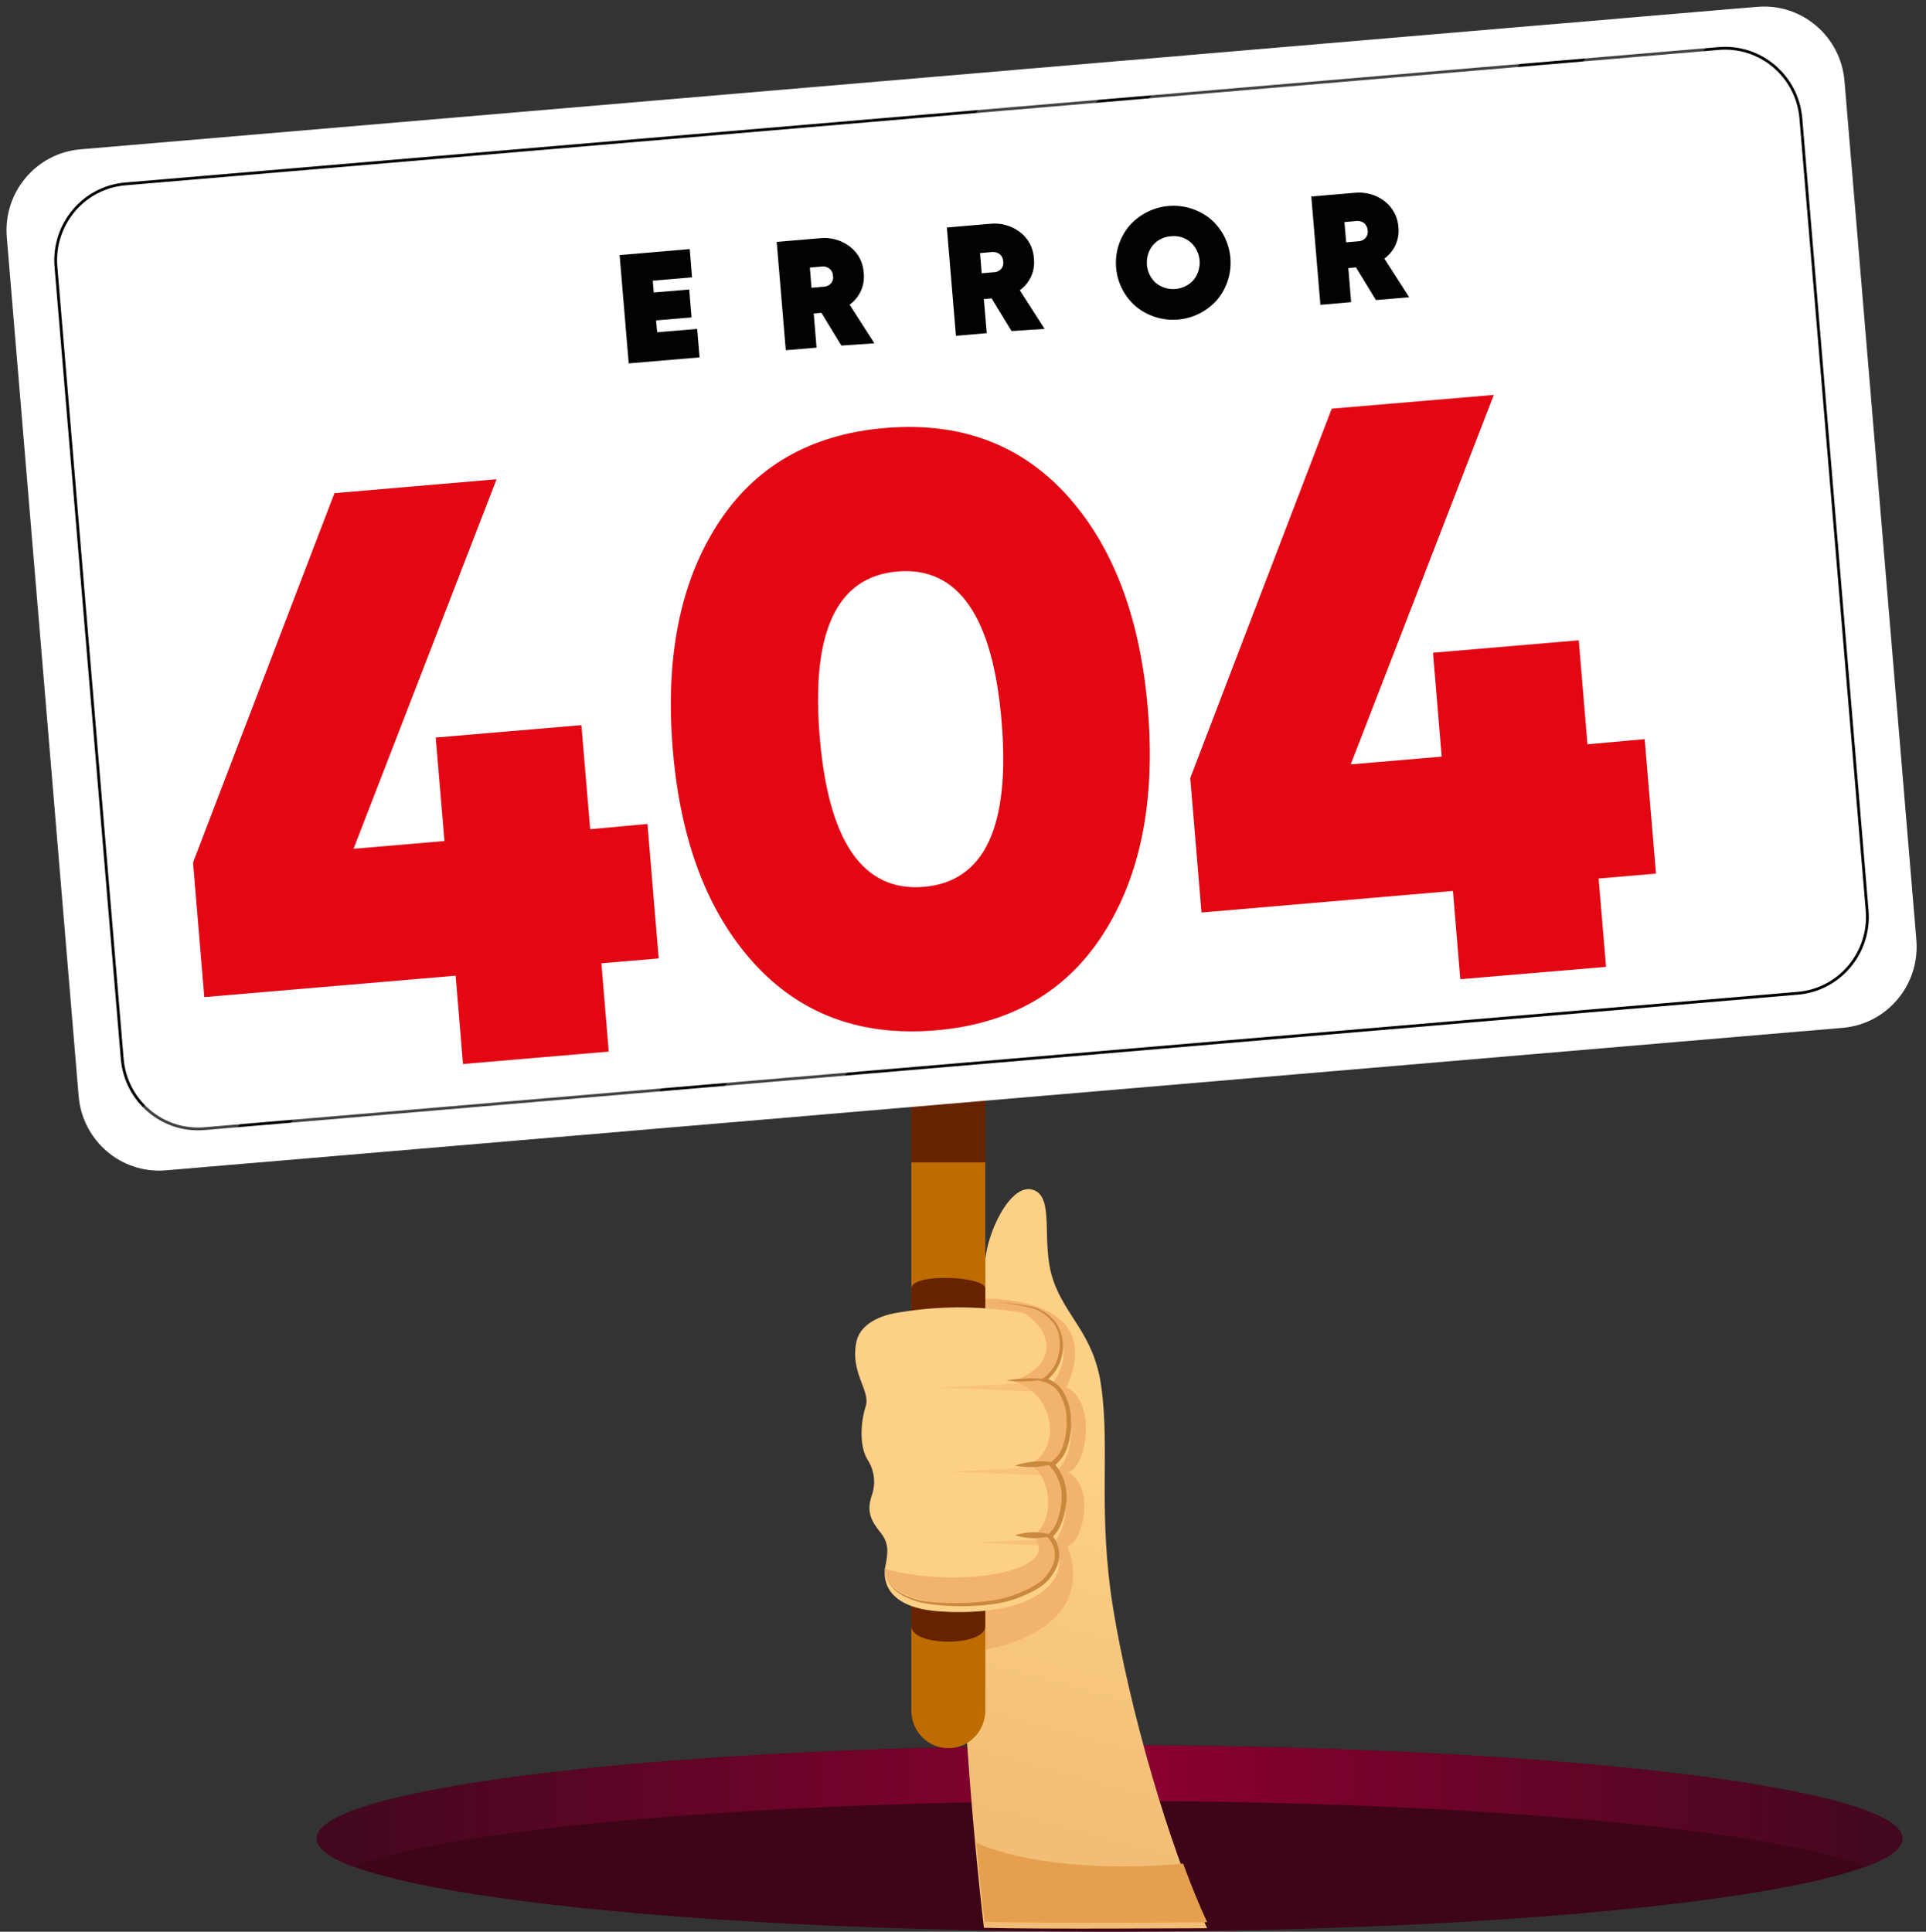 <svg width="651" height="653" viewBox="0 0 651 653" fill="none" xmlns="http://www.w3.org/2000/svg">
<rect x="0" y="0" width="651" height="653" fill="#333333" stroke="none"/>
<path d="M375.039 652.952C523.051 652.952 643.039 638.849 643.039 621.452C643.039 604.055 523.051 589.952 375.039 589.952C227.027 589.952 107.039 604.055 107.039 621.452C107.039 638.849 227.027 652.952 375.039 652.952Z" fill="#3D0517"/>
<path d="M630.941 630.952C638.797 627.96 643.039 624.802 643.039 621.527C643.039 604.09 523.084 589.952 375.109 589.952C227.134 589.952 107.039 604.09 107.039 621.527C107.039 624.802 111.282 627.96 119.16 630.952C153.124 618.11 254.827 608.779 374.992 608.779C495.158 608.779 597.048 618.11 630.941 630.952Z" fill="url(#paint0_linear)"/>
<path d="M332.957 427.28C333.143 417.495 341.392 399.779 349.082 402.172C356.772 404.566 351.669 419.724 355.887 432.443C360.105 445.161 369.659 450.746 372.199 468.439C375.275 490.05 370.964 511.216 376.277 543.88C381.59 576.544 394.919 624.061 408.039 651.821C398.438 651.821 353.347 652.196 332.561 651.68C328.343 615.308 324.847 568.19 324.078 529.519C323.309 490.144 334.099 466.702 333.283 450.534C332.63 437.394 332.887 431.504 332.957 427.28Z" fill="url(#paint1_linear)"/>
<path d="M360.723 522.555C365.589 522.201 370.734 503.014 361.003 497.622C367.196 496.516 370.944 473.914 360.444 468.97C369.757 448.77 356.137 439.447 332.879 438.952C332.879 442.107 333.042 446.015 333.274 450.865C334.089 467.087 323.31 490.606 324.078 530.112C324.265 539.341 324.614 548.947 325.079 558.952C362.26 554.456 366.241 535.856 360.723 522.555Z" fill="#F2B36E"/>
<path d="M308.039 369.952V578.204C308.039 579.878 308.362 581.536 308.991 583.083C309.619 584.629 310.54 586.035 311.7 587.218C312.861 588.402 314.239 589.341 315.756 589.982C317.272 590.623 318.898 590.952 320.539 590.952C322.181 590.952 323.806 590.623 325.323 589.982C326.839 589.341 328.217 588.402 329.378 587.218C330.539 586.035 331.459 584.629 332.088 583.083C332.716 581.536 333.039 579.878 333.039 578.204V369.952H308.039Z" fill="#BE6C00"/>
<path d="M333.039 369.952H308.039V392.952H333.039V369.952Z" fill="#672300"/>
<path d="M308.039 435.554V549.676C308.039 556.711 333.039 556.711 333.039 549.676V435.554C333.039 431.356 308.039 430.183 308.039 435.554Z" fill="#672300"/>
<path d="M304.087 443.613C295.325 444.907 290.475 448.764 289.467 453.585C287.265 464.146 294.364 470.049 292.607 475.435C290.85 480.821 290.451 488.818 293.192 493.357C294.368 495.136 295.111 497.167 295.363 499.287C295.616 501.407 295.37 503.556 294.645 505.563C292.911 510.785 294.177 513.819 297.691 518.146C300.268 521.345 300.315 524.379 299.284 529.271C298.581 532.493 297.902 543.383 317.7 544.723C337.497 546.064 352.703 541.454 356.92 532.728C357.838 531.004 358.198 529.036 357.951 527.097C357.703 525.158 356.86 523.345 355.538 521.909C359.029 519.557 364.113 505.681 356.124 497.684C363.902 493.827 364.933 471.813 353.593 469.155C360.341 465.416 364.699 447.376 347.361 444.107C333.076 441.411 318.43 441.244 304.087 443.613Z" fill="#FDD087"/>
<g opacity="0.68">
<path opacity="0.68" d="M357.144 498.906C356.746 498.35 356.301 497.831 355.814 497.353C356.71 496.923 357.506 496.306 358.147 495.542L321.512 497.494L357.144 498.906Z" fill="#F2B36E"/>
<path opacity="0.68" d="M357.054 470.73C355.978 469.79 354.687 469.136 353.297 468.825C354.082 468.357 354.79 467.77 355.397 467.085L316.988 469.061L357.054 470.73Z" fill="#F2B36E"/>
<path opacity="0.68" d="M355.233 521.578C355.773 521.16 356.246 520.66 356.633 520.096L330.148 521.507L356.073 522.542C355.837 522.184 355.554 521.86 355.233 521.578Z" fill="#F2B36E"/>
</g>
<path d="M356.114 494.839C363.905 490.995 364.938 469.06 353.579 466.411C360.338 462.685 364.703 444.71 347.337 441.452C343.957 440.796 340.578 440.304 337.175 439.952C356.724 445.483 359.705 461.677 342.01 466.857C356.302 470.255 359.306 489.66 347.994 494.98C355.457 499.01 356.748 514.15 349.261 519.048C360.104 531.797 321.968 537.023 299.039 530.25C299.626 534.68 303.146 540.726 317.626 541.71C337.457 543.093 352.688 538.476 356.912 529.758C357.831 528.04 358.192 526.079 357.944 524.147C357.696 522.215 356.851 520.408 355.527 518.978C359.024 516.658 364.117 502.877 356.114 494.839Z" fill="#F2B36E"/>
<path d="M299.039 530.666C299.298 532.279 299.91 533.814 300.829 535.156C301.749 536.497 302.954 537.613 304.354 538.42C307.154 540.009 310.24 541.011 313.429 541.366C319.814 542.088 326.26 542.088 332.645 541.366C338.997 540.822 345.139 538.789 350.586 535.426C353.175 533.723 355.135 531.195 356.156 528.238C356.606 526.817 356.676 525.299 356.358 523.841C356.04 522.383 355.345 521.038 354.346 519.942L353.672 519.259L354.438 518.622C355.893 517.201 356.964 515.424 357.548 513.461C358.251 511.449 358.673 509.347 358.802 507.216C358.992 505.117 358.743 503 358.071 501.006C357.399 499.012 356.319 497.184 354.903 495.644L354.137 494.842L355.135 494.3C357.296 492.824 358.849 490.593 359.498 488.031C360.298 485.409 360.651 482.667 360.542 479.924C360.487 477.179 359.829 474.482 358.616 472.029C358.064 470.826 357.258 469.761 356.255 468.91C355.252 468.058 354.077 467.442 352.814 467.103L351.235 466.726L352.651 465.877C354.051 464.871 355.24 463.593 356.148 462.116C357.057 460.639 357.667 458.993 357.943 457.275C358.291 455.537 358.338 453.75 358.082 451.996C357.78 450.299 357.114 448.689 356.133 447.282C353.962 444.412 350.819 442.463 347.313 441.814C343.809 441.084 340.235 440.589 336.684 439.952C340.235 440.447 343.832 440.801 347.406 441.414C351.059 441.964 354.373 443.891 356.69 446.811C357.799 448.345 358.578 450.098 358.978 451.958C359.378 453.817 359.389 455.741 359.01 457.605C358.723 459.491 358.063 461.298 357.07 462.919C356.077 464.539 354.771 465.938 353.231 467.032L353.069 465.807C354.532 466.162 355.9 466.84 357.075 467.793C358.25 468.747 359.204 469.951 359.869 471.321C361.215 473.962 361.946 476.881 362.004 479.853C362.157 482.784 361.804 485.719 360.96 488.526C360.204 491.524 358.365 494.124 355.808 495.809L356.017 494.465C357.653 496.144 358.884 498.185 359.614 500.428C360.349 502.641 360.64 504.981 360.473 507.31C360.336 509.614 359.867 511.885 359.08 514.05C358.372 516.342 357.074 518.401 355.32 520.013V518.693C356.541 520.007 357.39 521.631 357.778 523.394C358.166 525.157 358.079 526.993 357.525 528.71C356.392 531.999 354.201 534.805 351.305 536.676C345.675 540.132 339.305 542.153 332.738 542.568C329.492 542.897 326.228 543.015 322.967 542.921C319.718 542.892 316.475 542.616 313.266 542.096C310.019 541.608 306.901 540.462 304.099 538.726C302.717 537.85 301.546 536.672 300.671 535.277C299.795 533.883 299.238 532.307 299.039 530.666Z" fill="#CB8940"/>
<path d="M354.039 466.23C349.442 467.005 344.704 467.158 340.039 466.681C342.328 466.272 344.665 466.039 347.015 465.986C349.361 465.899 351.713 465.981 354.039 466.23Z" fill="#CB8940"/>
<path d="M357.039 494.499C352.442 496.059 347.704 496.366 343.039 495.406C347.636 493.846 352.374 493.539 357.039 494.499Z" fill="#CB8940"/>
<path d="M356.039 518.972C351.737 520.279 347.341 520.279 343.039 518.972C347.338 517.612 351.74 517.612 356.039 518.972Z" fill="#CB8940"/>
<path d="M330.039 622.952C330.899 632.328 331.828 641.236 332.803 649.651C353.523 650.166 398.469 649.885 408.039 649.791C405.321 643.955 402.58 637.227 399.909 629.961C373.615 632.516 345.672 630.008 330.039 622.952Z" fill="#E4A04E"/>
<path d="M593.98 2.31L27.182 50.481C12.17 51.757 1.026 65.057 2.292 80.187L26.584 370.528C27.849 385.658 41.045 396.89 56.057 395.614L622.855 347.443C637.867 346.167 649.011 332.867 647.745 317.737L623.454 27.396C622.188 12.266 608.992 1.034 593.98 2.31Z" fill="white"/>
<path d="M580.943 16.399L42.351 62.173C28.212 63.374 17.716 75.901 18.909 90.151L41.31 357.9C42.502 372.15 54.931 382.728 69.07 381.527L607.662 335.753C621.801 334.551 632.297 322.025 631.104 307.775L608.703 40.026C607.511 25.775 595.082 15.197 580.943 16.399Z" stroke="black" stroke-width="0.95" stroke-miterlimit="10"/>
<g opacity="0.51">
<path opacity="0.51" d="M400.569 18.714L87.019 392.965L211.557 382.382L525.084 8.131L400.569 18.714Z" fill="white"/>
<path opacity="0.51" d="M547.202 6.249L233.676 380.5L274.232 377.043L587.781 2.815L547.202 6.249Z" fill="white"/>
<path opacity="0.51" d="M341.95 23.7L35.961 388.943C38.71 391.335 41.905 393.149 45.359 394.28C48.813 395.411 52.457 395.835 56.076 395.528L69.05 394.423L382.6 20.243L341.95 23.7Z" fill="white"/>
</g>
<path d="M218.848 278.526L222.648 323.985L203.282 325.619L205.769 355.475L156.501 359.671L154.014 329.816L69.058 337.054L65.258 291.566L113.045 166.707L167.847 162.004L119.5 286.919L150.241 284.3L147.279 249.318L196.519 245.121L199.481 280.3L218.848 278.526Z" fill="#E30613"/>
<path d="M373.031 315.507C360.455 335.223 341.536 346.152 316.273 348.292C291.01 350.433 270.516 342.856 254.792 325.562C239.105 308.269 229.976 284.187 227.405 253.317C224.834 222.447 229.827 197.164 242.384 177.467C254.96 157.75 273.879 146.822 299.142 144.682C324.405 142.541 344.899 150.118 360.623 167.411C376.272 184.705 385.392 208.787 387.982 239.657C390.571 270.526 385.588 295.81 373.031 315.507ZM277.065 249.092C280.027 284.619 291.755 301.518 312.249 299.791C332.742 298.063 341.508 279.427 338.546 243.882C335.583 208.355 323.856 191.456 303.362 193.183C282.868 194.911 274.103 213.547 277.065 249.092Z" fill="#E30613"/>
<path d="M555.91 249.853L559.739 295.313L540.344 296.974L542.859 326.83L493.591 330.999L491.104 301.171L406.121 308.466L402.32 263.006L450.135 138.147L504.909 133.5L456.563 258.387L487.303 255.768L484.369 220.645L533.637 216.448L536.572 251.599L555.91 249.853Z" fill="#E30613"/>
<path d="M222.125 112.306L235.651 111.18L236.461 120.812L212.512 122.84L209.438 86.225L233.135 84.197L233.918 93.745L220.644 94.872L220.979 98.871L232.968 97.857L233.75 107.293L221.762 108.307L222.125 112.306Z" fill="#020202"/>
<path d="M284.381 116.812L277.646 105.743L275.047 105.969L275.997 117.517L265.601 118.39L262.527 81.774L277.087 80.535C280.711 80.125 284.352 81.133 287.259 83.351C288.657 84.408 289.803 85.765 290.615 87.324C291.427 88.883 291.885 90.605 291.954 92.364C292.164 94.403 291.832 96.46 290.992 98.326C290.152 100.192 288.835 101.799 287.176 102.983L295.559 116.052L284.381 116.812ZM273.734 90.449L274.293 97.265L278.261 96.927C278.734 96.93 279.204 96.837 279.641 96.653C280.077 96.469 280.473 96.199 280.804 95.857C281.117 95.512 281.348 95.099 281.479 94.65C281.61 94.2 281.637 93.727 281.558 93.266C281.549 92.796 281.439 92.334 281.237 91.912C281.034 91.489 280.744 91.115 280.385 90.815C279.991 90.512 279.54 90.293 279.06 90.172C278.579 90.051 278.079 90.03 277.59 90.111L273.734 90.449Z" fill="#020202"/>
<path d="M341.9 111.912L335.166 100.871L332.539 101.096L333.517 112.616L323.121 113.518L320.047 76.902L334.607 75.663C338.23 75.253 341.872 76.261 344.779 78.479C346.177 79.542 347.323 80.904 348.135 82.468C348.947 84.031 349.404 85.757 349.474 87.52C349.684 89.572 349.346 91.644 348.496 93.52C347.642 95.354 346.333 96.936 344.695 98.111L353.079 111.18L341.9 111.912ZM331.253 85.549L331.812 92.365L335.78 92.027C336.252 92.035 336.721 91.948 337.158 91.768C337.595 91.589 337.991 91.323 338.323 90.985C338.637 90.634 338.868 90.216 338.999 89.763C339.13 89.309 339.157 88.831 339.078 88.365C339.067 87.896 338.956 87.435 338.754 87.013C338.551 86.59 338.262 86.216 337.904 85.915C337.508 85.616 337.057 85.4 336.577 85.279C336.097 85.158 335.598 85.135 335.11 85.211L331.253 85.549Z" fill="#020202"/>
<path d="M411.427 101.321C408.032 105.189 403.289 107.589 398.184 108.025C393.079 108.46 388.003 106.896 384.012 103.659C382.08 102.018 380.489 100.008 379.328 97.747C378.168 95.485 377.461 93.015 377.248 90.477C377.035 87.94 377.321 85.385 378.088 82.959C378.855 80.533 380.09 78.283 381.72 76.338C385.115 72.471 389.858 70.07 394.963 69.635C400.068 69.2 405.144 70.763 409.135 74.001C413.023 77.324 415.446 82.064 415.876 87.184C416.305 92.304 414.706 97.387 411.427 101.321ZM390.719 95.688C392.587 97.176 394.948 97.891 397.32 97.687C399.693 97.483 401.899 96.375 403.49 94.59C404.964 92.732 405.673 90.374 405.471 88.005C405.268 85.635 404.168 83.434 402.4 81.859C401.499 81.091 400.452 80.517 399.322 80.173C398.192 79.829 397.005 79.722 395.833 79.859C394.651 79.921 393.493 80.226 392.431 80.753C391.37 81.281 390.426 82.022 389.657 82.929C388.184 84.79 387.473 87.149 387.671 89.521C387.868 91.894 388.959 94.1 390.719 95.688Z" fill="#020202"/>
<path d="M465.08 101.433L458.345 90.392L455.746 90.618L456.696 102.138L446.301 103.039L443.227 66.423L457.786 65.184C461.419 64.775 465.068 65.783 467.987 68.001C469.352 69.043 470.479 70.37 471.289 71.892C472.099 73.413 472.574 75.093 472.681 76.817C472.892 78.868 472.554 80.94 471.703 82.816C470.859 84.648 469.56 86.23 467.931 87.407L476.314 100.476L465.08 101.433ZM454.433 75.07L455.02 81.915L458.96 81.576C459.922 81.566 460.842 81.182 461.531 80.506C461.831 80.153 462.054 79.739 462.184 79.292C462.314 78.845 462.349 78.376 462.286 77.915C462.265 77.444 462.15 76.981 461.948 76.555C461.747 76.13 461.462 75.749 461.112 75.436C460.715 75.139 460.264 74.924 459.784 74.803C459.305 74.682 458.806 74.658 458.317 74.732L454.433 75.07Z" fill="#020202"/>
<defs>
<linearGradient id="paint0_linear" x1="107.249" y1="610.452" x2="643.132" y2="610.452" gradientUnits="userSpaceOnUse">
<stop stop-color="#410820"/>
<stop offset="0.52" stop-color="#8C0031"/>
<stop offset="1" stop-color="#410820"/>
</linearGradient>
<linearGradient id="paint1_linear" x1="381.217" y1="497.489" x2="348.592" y2="619.725" gradientUnits="userSpaceOnUse">
<stop stop-color="#FDD087"/>
<stop offset="1" stop-color="#F2BD76"/>
</linearGradient>
</defs>
</svg>
